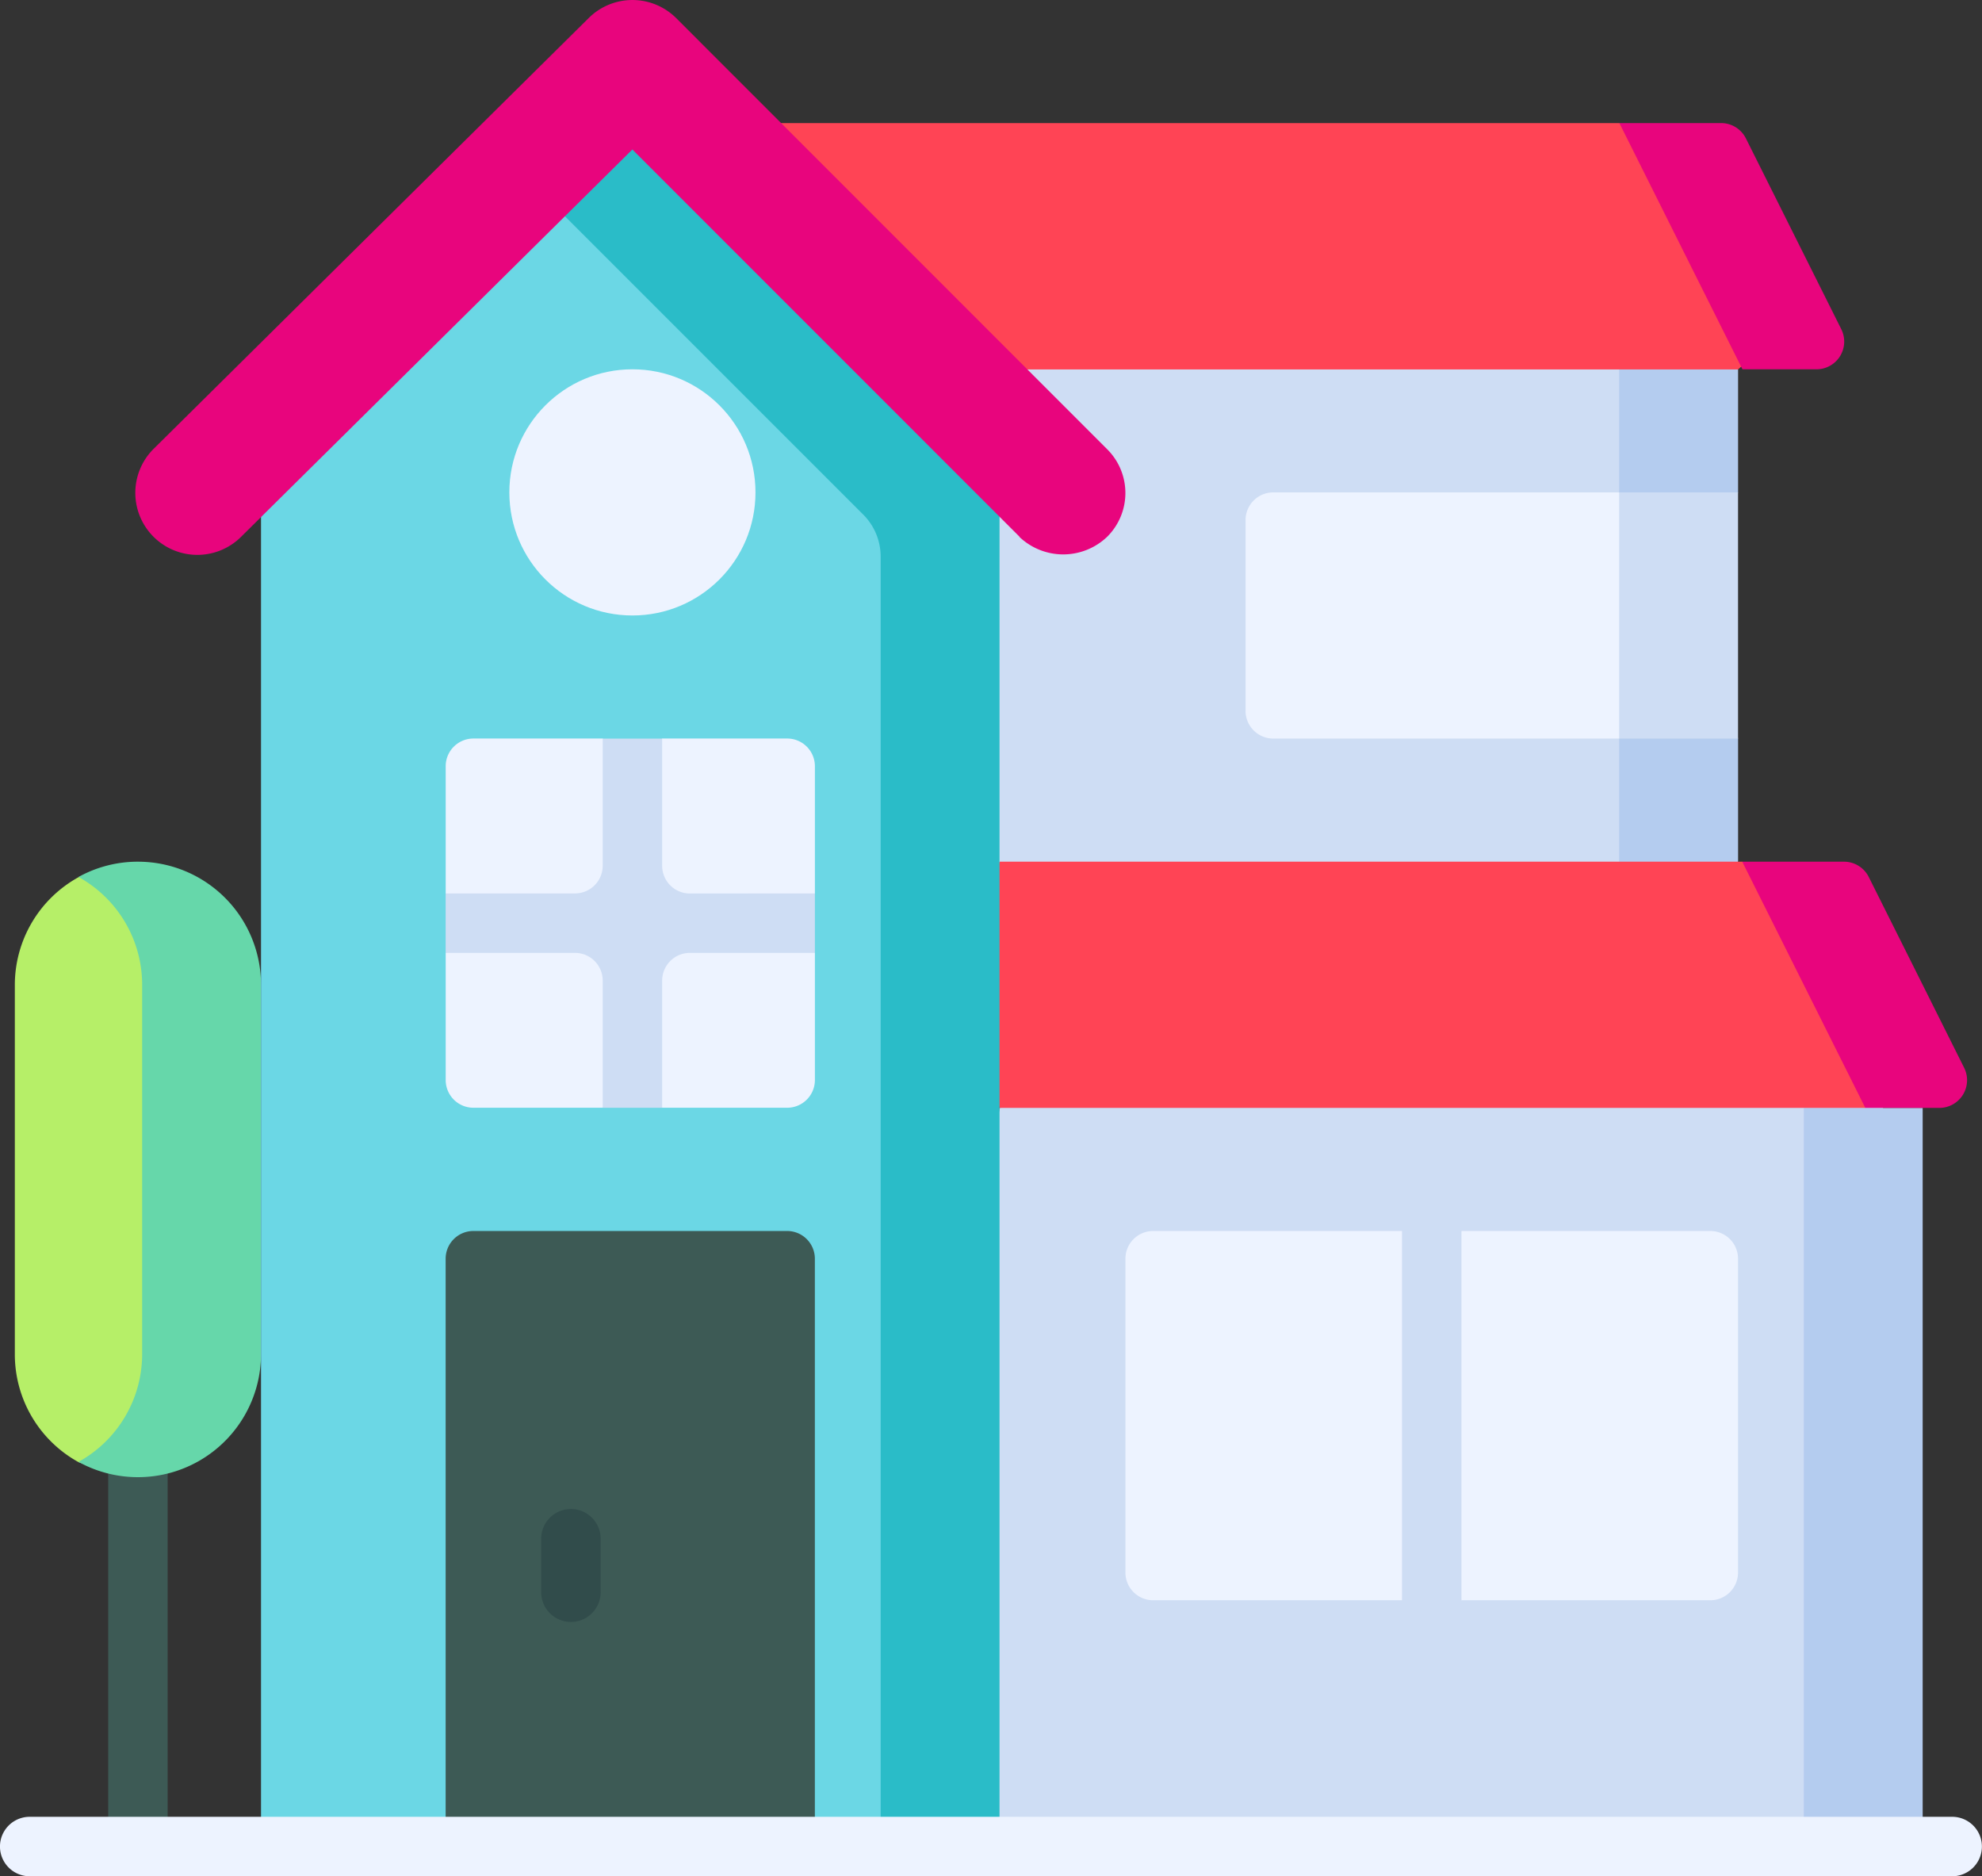 <svg xmlns="http://www.w3.org/2000/svg" width="49.038" height="46.416" viewBox="0 0 49.038 46.416">
  <rect x="0" y="0" width="49.038" height="46.416" fill="#333333" stroke="none"/>
  <g id="Group_686" data-name="Group 686" transform="translate(-966.279 -1138.313)">
    <path id="Path_255" data-name="Path 255" d="M28.693,323.975a.735.735,0,0,0-.735.735v15.227a.735.735,0,0,0,1.471,0V324.71A.735.735,0,0,0,28.693,323.975Z" transform="translate(940.998 844.056)" fill="#3d5a55"/>
    <path id="Path_256" data-name="Path 256" d="M5.413,254.4a3.045,3.045,0,0,1-1.575-2.667v-9.136a3.045,3.045,0,0,1,1.575-2.667c.436-.241,3.536.985,3.536,2.667v9.136C8.948,253.41,5.849,254.636,5.413,254.4Z" transform="translate(962.808 920.084)" fill="#b6ef68"/>
    <path id="Path_257" data-name="Path 257" d="M21.751,236.263a3.032,3.032,0,0,0-1.471.378,3.044,3.044,0,0,1,1.575,2.667v9.136a3.044,3.044,0,0,1-1.575,2.667,3.046,3.046,0,0,0,4.516-2.667v-9.136A3.045,3.045,0,0,0,21.751,236.263Z" transform="translate(947.941 923.367)" fill="#66d7aa"/>
    <path id="Path_258" data-name="Path 258" d="M266.245,112.983H247.973V98.841h18.272Z" transform="translate(742.056 1047.627)" fill="#ceddf4"/>
    <path id="Path_259" data-name="Path 259" d="M418.279,99.821V112l1.471.98,1.471-.98v-3.045l-.98-3.045.98-3.045V99.821l-1.471-.98Z" transform="translate(588.061 1047.627)" fill="#b4ccef"/>
    <path id="Path_260" data-name="Path 260" d="M270.813,308.872h-21.86l-.98-10.659.98-7.613,10.693-.98h11.167Z" transform="translate(742.056 875.12)" fill="#ceddf4"/>
    <path id="Path_261" data-name="Path 261" d="M465.973,299.856h2.941v18.272h-2.941Z" transform="translate(544.935 865.865)" fill="#b4ccef"/>
    <path id="Path_262" data-name="Path 262" d="M333,145.985l-1.961.98h-8.554a.686.686,0,0,1-.686-.686v-4.718a.686.686,0,0,1,.686-.686h8.554l1.961.98Z" transform="translate(675.297 1009.619)" fill="#edf3ff"/>
    <path id="Path_263" data-name="Path 263" d="M418.279,140.874h2.941v6.091h-2.941Z" transform="translate(588.061 1009.62)" fill="#ceddf4"/>
    <path id="Path_264" data-name="Path 264" d="M305.88,332.342v7.763a.686.686,0,0,1-.686.686h-6.157l-.735-.98-.735.98h-6.158a.686.686,0,0,1-.686-.686v-7.763a.686.686,0,0,1,.686-.686h6.158l.735.98.736-.98h6.157A.686.686,0,0,1,305.88,332.342Z" transform="translate(703.401 837.11)" fill="#edf3ff"/>
    <path id="Path_265" data-name="Path 265" d="M220.57,50.6l-1.085.98H195.176V45.485h21.368l1.961.98Z" transform="translate(789.796 1095.873)" fill="#f45"/>
    <path id="Path_266" data-name="Path 266" d="M420.8,45.485h-2.517l3.045,6.091h1.831a.686.686,0,0,0,.614-.993l-2.359-4.718A.686.686,0,0,0,420.8,45.485Z" transform="translate(588.062 1095.873)" fill="#e8057d"/>
    <path id="Path_267" data-name="Path 267" d="M271.356,241.373l-.98.98H248.953l-.98-3.045.98-3.045H267.33l1.961.98Z" transform="translate(742.056 923.367)" fill="#f45"/>
    <path id="Path_268" data-name="Path 268" d="M452.592,236.263h-2.517l3.045,6.091h1.831a.686.686,0,0,0,.614-.993l-2.359-4.718A.686.686,0,0,0,452.592,236.263Z" transform="translate(559.31 923.367)" fill="#e8057d"/>
    <path id="Path_269" data-name="Path 269" d="M84.723,88.12H67.431V53.641l9.136-8.156,8.156,8.156Z" transform="translate(905.306 1095.873)" fill="#6bd7e5"/>
    <path id="Path_270" data-name="Path 270" d="M139.681,35.249,137.23,37.7l8.215,8.215a1.47,1.47,0,0,1,.431,1.04V78.864h2.941V44.385Z" transform="translate(842.192 1105.128)" fill="#2abcc8"/>
    <g id="Group_383" data-name="Group 383" transform="translate(969.623 1138.313)">
      <g id="Group_382" data-name="Group 382">
        <path id="Path_271" data-name="Path 271" d="M56.8,26.967l-9.579-9.58-9.684,9.585a1.534,1.534,0,1,1-2.159-2.181L46.143,14.133a1.534,1.534,0,0,1,2.164.006L58.966,24.8a1.526,1.526,0,0,1,0,2.17,1.573,1.573,0,0,1-2.17,0Z" transform="translate(-34.919 -13.689)" fill="#e8057d"/>
      </g>
    </g>
    <path id="Path_272" data-name="Path 272" d="M124.262,346.88h-9.136V332.339a.686.686,0,0,1,.686-.686h7.763a.686.686,0,0,1,.686.686V346.88Z" transform="translate(862.179 837.113)" fill="#3d5a55"/>
    <path id="Path_273" data-name="Path 273" d="M124.263,205.156V208.3l-.98.735.98.735v3.146a.686.686,0,0,1-.686.686h-3.093l-.735-.98-.735.98h-3.2a.686.686,0,0,1-.686-.686v-3.146l.98-.735-.98-.735v-3.146a.686.686,0,0,1,.686-.686h3.2l.735.98.735-.98h3.093A.686.686,0,0,1,124.263,205.156Z" transform="translate(862.178 952.115)" fill="#edf3ff"/>
    <circle id="Ellipse_7" data-name="Ellipse 7" cx="3.045" cy="3.045" r="3.045" transform="translate(978.881 1147.449)" fill="#edf3ff"/>
    <path id="Path_274" data-name="Path 274" d="M124.262,208.3v1.471h-3.093a.686.686,0,0,0-.686.686v3.146h-1.471v-3.146a.686.686,0,0,0-.686-.686h-3.2V208.3h3.2a.686.686,0,0,0,.686-.686V204.47h1.471v3.146a.686.686,0,0,0,.686.686Z" transform="translate(862.179 952.115)" fill="#ceddf4"/>
    <path id="Path_275" data-name="Path 275" d="M140.539,403.466a.735.735,0,0,0-.735.735v1.323a.735.735,0,1,0,1.471,0V404.2A.735.735,0,0,0,140.539,403.466Z" transform="translate(839.865 772.178)" fill="#314c4b"/>
    <path id="Path_276" data-name="Path 276" d="M362.18,331.656h1.471v9.135H362.18Z" transform="translate(638.787 837.11)" fill="#ceddf4"/>
    <g id="Group_385" data-name="Group 385" transform="translate(966.279 1183.258)">
      <g id="Group_384" data-name="Group 384">
        <path id="Path_277" data-name="Path 277" d="M48.3,484.428H.735a.735.735,0,1,1,0-1.471H48.3a.735.735,0,1,1,0,1.471Z" transform="translate(0 -482.957)" fill="#edf3ff"/>
      </g>
    </g>
  </g>
</svg>
